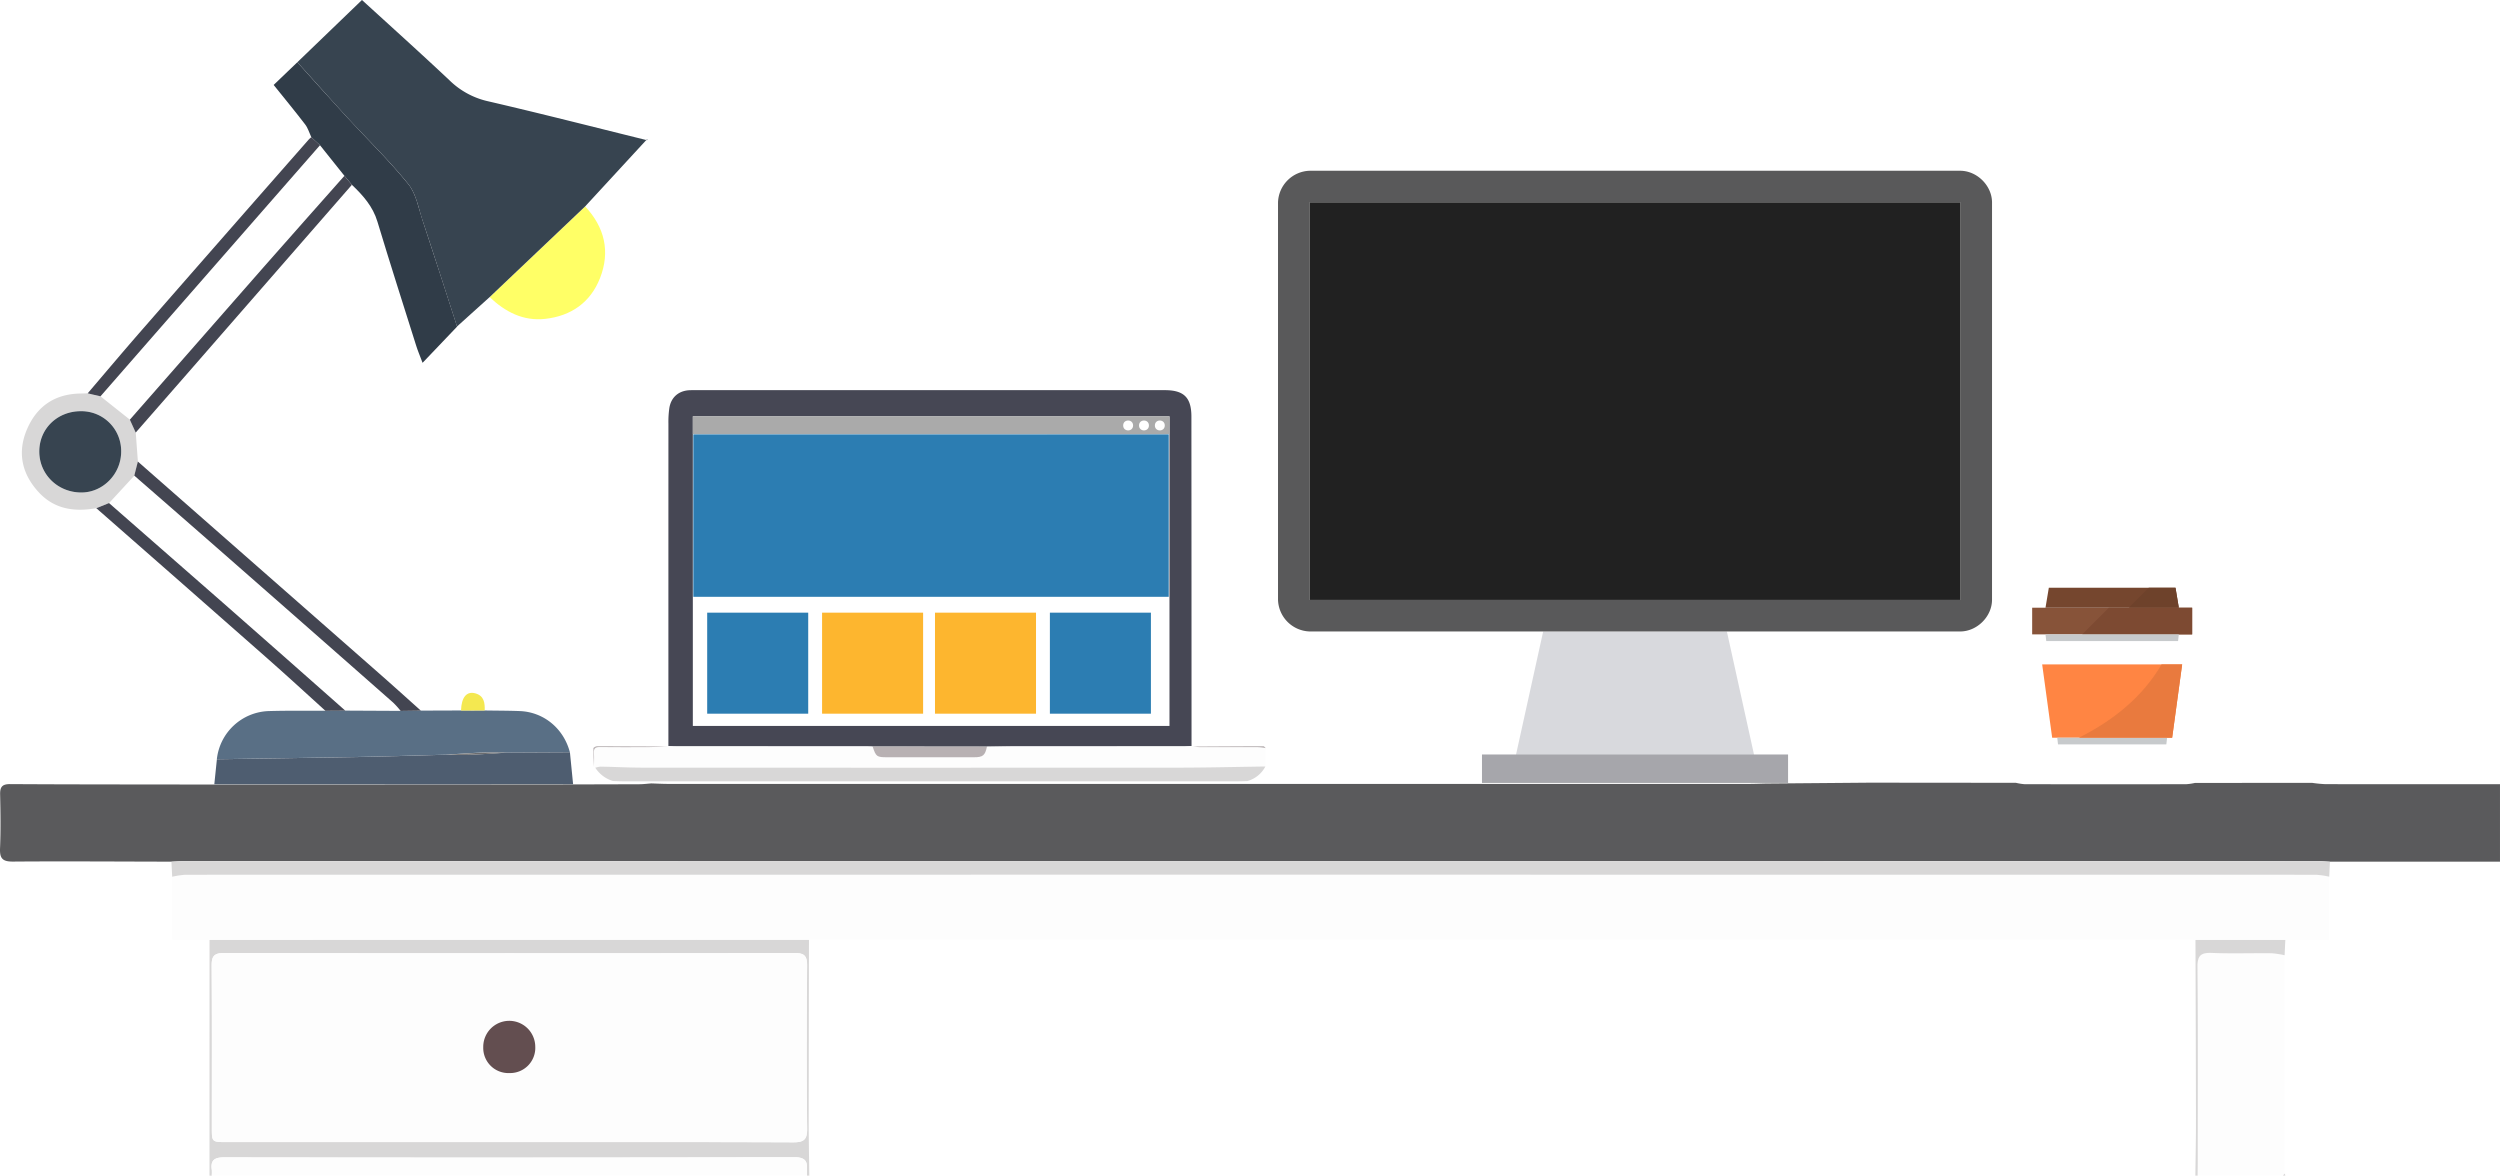 <svg xmlns="http://www.w3.org/2000/svg" xmlns:xlink="http://www.w3.org/1999/xlink" viewBox="0 0 1262.043 593.502">
    <defs>
      <filter id="glow" height="900%" width="900%" x="-50%" y="-50%">
        	<feMorphology id="width" operator="dilate" radius="6" in="SourceAlpha" result="thicken" />
		<feGaussianBlur id="blur" in="thicken" stdDeviation="50" result="blurred" />

		<!-- Change the colour -->
		<feFlood flood-color="rgb(255, 255, 102)" result="glowColor" />

		<!-- Color in the glows -->
		<feComposite in="glowColor" in2="blurred" operator="in" result="softGlow_colored" />

		<!--	Layer the effects together -->
		<feMerge id="grouped-glow">
			<feMergeNode in="softGlow_colored"/>
			<feMergeNode in="SourceGraphic"/>
		</feMerge>
      </filter>
      <animate
               xlink:href="#width"
               id="lightAnimation" 
               attributeName="radius"
               from="0"
               to="10"
               dur="0.5s"
               begin="1s;lightAnimationOff.end+10s"
               fill="freeze"
              
      />
      <animate
               xlink:href="#width"
               id="lightAnimationOff" 
               attributeName="radius"
               from="10"
               to="0"
               dur="0.5s"
               begin="lightAnimation.end+10s"
               fill="freeze"
      />
      
      
      <style>
        .cls-1{fill:#fdfdfd}.cls-2{fill:#d8d7d7}.cls-5{fill:#fff}.cls-8{fill:#ff8543}.cls-11{fill:#c7cacc}.cls-13{fill:#374450}.cls-17{fill:#434551}.cls-20{fill:#d8d9dd}.cls-24{fill:#fdb62f}.cls-25{fill:#2c7db2}.cls-28{fill:#b8b1b3}  
          .light {
            fill: rgb(255, 255, 102);
          }
      </style>
    </defs>
    <g id="full_project" data-name="Group 105" transform="translate(0 -486.719)">
      <g id="desk" data-name="Desk" transform="translate(.008 604.127)">
        <path id="Path_151" d="M522.178 315.925v110.24c-.278.325-.557.673-.835 1.021h-43.1c.023-2.273.07-4.524.07-6.8 0-32.826.162-65.652-.139-98.478-.046-5.916 1.786-7.4 7.377-7.145 9.975.418 20 .07 30 .162a49.8 49.8 0 0 1 6.627 1z" class="cls-1" data-name="Path 151" transform="translate(631.126 48.885)"/>
        <path id="Path_152" d="M348.205 311.87l-.139 90.892c0 9.4.186 18.791.3 28.209h-1.137c-.441-4.2 1.9-9.3-6.356-9.279q-143.889.383-287.8.07c-4.988 0-7.052 1.415-6.31 6.4a16.516 16.516 0 0 1-.046 2.83H45.58q0-59.5.023-119.032 151.297-.067 302.602-.09zM196.672 414.036c47.812 0 95.624-.07 143.437.116 5.243.023 7.215-1.137 7.145-6.82-.278-27.4-.232-54.818-.023-82.216.046-4.825-1.09-6.542-6.264-6.519q-144.028.209-288.033 0c-5.15 0-6.31 1.694-6.287 6.519.209 27.212.093 54.424.093 81.636 0 7.284.023 7.284 7.586 7.284z" class="cls-2" data-name="Path 152" transform="translate(60.17 45.099)"/>
        <path id="Path_153" d="M46.117 368.5a19.269 19.269 0 0 0 .046-2.83c-.742-4.988 1.322-6.4 6.31-6.4q143.889.209 287.8-.07c8.282-.023 5.916 5.081 6.356 9.279q-150.22.035-300.512.021z" class="cls-1" data-name="Path 153" transform="translate(60.746 107.568)"/>
        <path id="Path_154" d="M522.772 319.672a46.465 46.465 0 0 0-6.612-1c-10-.116-20 .255-30-.162-5.591-.232-7.447 1.23-7.377 7.145.3 32.826.139 65.652.139 98.478 0 2.273-.046 4.524-.07 6.8h-1.132c.116-9.581.325-19.162.3-28.743q-.07-45.133-.255-90.289 22.688 0 45.376.023c-.141 2.576-.253 5.176-.369 7.748z" class="cls-2" data-name="Path 154" transform="translate(630.533 45.139)"/>
        <path id="Path_155" d="M496.78 363.791c.278-.348.557-.673.835-1.021a1.6 1.6 0 0 1 .3 1.021z" class="cls-2" data-name="Path 155" transform="translate(655.689 112.28)"/>
        <path id="Path_156" fill="#5a5a5c" d="M86.518 317.578c-26.632-.046-53.264-.255-79.919-.046-5.266.046-6.8-1.508-6.588-6.681.389-9.051.255-18.142.046-27.189-.093-3.874 1.09-5.266 5.1-5.243 30.413.186 60.827.162 91.24.209q88.943 0 177.863-.023 24.219-.035 48.415-.116c2.065 0 4.106-.278 6.148-.418 2.83.093 5.66.255 8.491.255q272.711.035 545.445 0c2.83 0 5.66-.116 8.491-.186q26.2-.209 52.406-.441l74 .07a28.716 28.716 0 0 0 4.385.7q40.818.07 81.636 0a28.868 28.868 0 0 0 4.408-.65q29.578 0 59.156-.023a64.646 64.646 0 0 0 6.658.65q40.47.069 80.963.023h7.168v39.113h-85.927c-2.25-.116-4.524-.325-6.774-.325q-538.045-.035-1076.089 0c-2.198.02-4.472.229-6.722.321z" data-name="Path 156"/>
        <path id="Path_157" d="M1104.2 330.632q-22.688-.035-45.376-.023c-1.508-.046-3.016-.116-4.524-.116H362.89c-1.322 0-2.645.046-3.967.07q-151.3.035-302.6.046H37.46v-31.852a43.376 43.376 0 0 1 6.612-1q537.836-.07 1075.694 0a46.387 46.387 0 0 1 6.612.974v31.9z" class="cls-1" data-name="Path 157" transform="translate(49.452 26.43)"/>
        <path id="Path_158" d="M1126.589 302.644a43.31 43.31 0 0 0-6.612-.974q-537.836-.07-1075.694 0a43.376 43.376 0 0 0-6.612 1c-.116-2.529-.255-5.057-.371-7.586 2.25-.116 4.524-.3 6.774-.3q538.044-.035 1076.089 0c2.25 0 4.524.209 6.774.325-.116 2.501-.237 5.007-.348 7.535z" class="cls-2" data-name="Path 158" transform="translate(49.241 22.52)"/>
        <path id="Path_159" d="M196.04 410.209H53.739c-7.586 0-7.586 0-7.586-7.284 0-27.212.093-54.424-.093-81.636-.046-4.825 1.114-6.542 6.287-6.519q144.028.209 288.033 0c5.173 0 6.31 1.717 6.264 6.519-.209 27.4-.255 54.818.023 82.216.07 5.684-1.9 6.844-7.145 6.82-47.858-.209-95.67-.116-143.482-.116zm.371-34.844a12.729 12.729 0 0 0 12.989-13.386 13.131 13.131 0 1 0-26.261.3 12.683 12.683 0 0 0 13.272 13.086z" class="cls-1" data-name="Path 159" transform="translate(60.802 48.927)"/>
        <path id="Path_160" fill="#634e50" d="M118.42 355.913a12.7 12.7 0 0 1-13.27-13.084 13.131 13.131 0 1 1 26.261-.3 12.716 12.716 0 0 1-12.991 13.384z" data-name="Path 160" transform="translate(138.793 68.379)"/>
      </g>
      <g id="coffee-break" transform="translate(1025.74 783.406)">
        <path id="Path_187" d="M41.441 144.586l8.414 74.037h50.479l8.414-74.037zm0 0" class="cls-5" data-name="Path 187" transform="translate(-34.578 -121.029)"/>
        <path id="Path_188" fill="#875339" d="M.133 61.965H80.9v13.461H.133zm0 0" data-name="Path 188" transform="translate(0 -51.869)"/>
        <path id="Path_189" fill="#75462e" d="M41.441 10.1h67.307L107.065 0H43.124zm0 0" data-name="Path 189" transform="translate(-34.578)"/>
        <path id="Path_190" d="M101.785 237.535l-5.048 37.019H36.162l-5.048-37.019zm0 0" class="cls-8" data-name="Path 190" transform="translate(-25.933 -198.834)"/>
        <path id="Path_191" fill="#6e422b" d="M323.19 0h-13.461l-10.1 10.1h25.24zm0 0" data-name="Path 191" transform="translate(-250.703)"/>
        <path id="Path_192" fill="#7d4a32" d="M210.574 61.965h-42.066l-13.461 13.461h55.527zm0 0" data-name="Path 192" transform="translate(-129.674 -51.869)"/>
        <path id="Path_193" d="M132.9 468.107l.382-3.365H77.828l.382 3.365zm0 0" class="cls-11" data-name="Path 193" transform="translate(-65.037 -389.022)"/>
        <path id="Path_194" d="M108.366 147.951l.383-3.365H41.441l.382 3.365zm0 0" class="cls-11" data-name="Path 194" transform="translate(-34.578 -121.029)"/>
        <path id="Path_195" fill="#e97a3e" d="M196.881 237.535h-10.392c-9.8 16.826-24.944 28.6-41.77 37.019h47.114zm0 0" data-name="Path 195" transform="translate(-121.029 -198.834)"/>
      </g>
      <g id="lamp" class="lamp" data-name="Lamp" >
        <path id="light" d="M836.67 257.943q24.1-22.892 48.216-45.783c9.851 10.536 12.733 22.821 7.489 36.168-4.819 12.261-14.552 19.112-27.687 20.576-11.151 1.229-20.151-3.543-28.018-10.961z" class="light" data-name="Path 207" transform="translate(-589.475 378.788)" filter="url(#glow)"/>
        <g id="Group_53" data-name="Group 53" transform="translate(11.039 486.719)">
          <path id="Path_138" d="M795.57 199.46c10.749-10.347 21.5-20.695 32.625-31.42 14.411 13.159 29.388 26.624 44.059 40.42a40.373 40.373 0 0 0 19.182 10.607c26.53 6.142 52.941 12.9 79.4 19.442.9.213 1.772.567 1.3-.213q-15.627 16.974-31.278 33.947-24.1 22.892-48.216 45.783l-16.466 14.836c-5.788-17.836-11.481-35.7-17.387-53.508-2.079-6.284-3.284-13.536-7.253-18.427-9.615-11.883-20.647-22.584-31.018-33.853-8.364-9.117-16.609-18.401-24.948-27.614z" class="cls-13" data-name="Path 138" transform="translate(-656.507 -168.04)"/>
          <path id="Path_139" fill="#596f85" d="M913.593 319.86c5.93.095 11.883.071 17.812.307 12.072.52 22.065 8.835 25.183 20.789q-15.769.071-31.538.165c-4.37 0-8.717-.165-13.088 0-5.977.236-11.977.685-17.954 1.063-14.576.378-29.128.85-43.7 1.134-23.978.449-47.956.78-71.935 1.158a27.248 27.248 0 0 1 26.1-24.309c9.544-.283 19.112-.142 28.656-.165l10.04-.071 27.994.142 10.182-.142 20.246-.071c4.017.024 8.009.024 12.002 0z" data-name="Path 139" transform="translate(-679.941 38.798)"/>
          <path id="Path_140" fill="#303c48" d="M802.463 181.34c8.316 9.237 16.584 18.521 24.994 27.664 10.371 11.269 21.4 21.97 31.018 33.853 3.969 4.89 5.15 12.143 7.252 18.427 5.906 17.789 11.6 35.672 17.387 53.508-5.528 5.788-11.056 11.576-17.434 18.285-1.488-3.969-2.457-6.189-3.166-8.481-6.591-20.907-13.277-41.767-19.608-62.745-2.315-7.725-7.276-13.277-12.851-18.592-1.252-1.512-2.5-3.024-3.78-4.536-4.111-5.15-8.245-10.324-12.355-15.474l-4.394-4.04c-1.016-2.173-1.677-4.583-3.095-6.449-5.008-6.544-10.253-12.9-15.922-19.962 4.04-3.898 8.009-7.678 11.954-11.458z" data-name="Path 140" transform="translate(-663.401 -149.92)"/>
          <path id="Path_141" fill="#4e5d70" d="M779.129 332.334c23.978-.378 47.956-.709 71.935-1.158 14.576-.283 29.128-.756 43.7-1.134 4.37 0 8.717.142 13.088-.024 5.977-.236 11.977-.685 17.954-1.063q15.769-.071 31.538-.165c.543 5.386 1.087 10.749 1.606 16.135q-90.574 0-181.124.024c.429-4.182.854-8.41 1.303-12.615z" data-name="Path 141" transform="translate(-680.676 50.964)"/>
          <path id="Path_143" d="M774.279 310.063c-11.009 1.984-21.19.543-29.1-8.079-8.576-9.331-10.891-20.2-5.788-31.963 5.079-11.67 14.245-17.694 27.1-17.836 1.157-.024 2.291-.071 3.449-.094 2.15.5 4.3.992 6.449 1.512 4.961 3.922 9.9 7.867 14.859 11.788.992 2.173 1.961 4.347 2.953 6.52.354 4.866.709 9.757 1.087 14.623-.591 2.362-1.181 4.748-1.8 7.111-4.252 4.607-8.5 9.237-12.757 13.844-2.176.849-4.326 1.724-6.452 2.574zm-7.772-48.949c-11.977 0-21.143 8.977-21.025 20.6.118 11.481 9.544 20.506 21.332 20.435 10.843-.047 19.938-9.4 19.986-20.505a20.036 20.036 0 0 0-20.293-20.53z" class="cls-2" data-name="Path 143" transform="translate(-736.705 -53.531)"/>
          <path id="Path_144" d="M760.73 273.781c.591-2.362 1.2-4.748 1.8-7.111q60.914 53.473 121.8 106.945c7.063 6.213 14.056 12.521 21.073 18.8l-10.206.142a42.811 42.811 0 0 0-3.78-4.2q-36.286-31.963-72.62-63.832-28.986-25.443-58.067-50.744z" class="cls-17" data-name="Path 144" transform="translate(-703.973 -33.668)"/>
          <path id="Path_145" d="M757.219 328.179c-2.15-.5-4.3-.992-6.449-1.512 9.213-10.8 18.356-21.663 27.687-32.341q41.885-47.98 83.936-95.818a14.814 14.814 0 0 1 1.276-1.158l4.394 4.04q-55.457 63.394-110.844 126.789z" class="cls-17" data-name="Path 145" transform="translate(-717.542 -128.108)"/>
          <path id="Path_146" d="M762.733 335.234c-.992-2.173-1.961-4.347-2.953-6.52q33.77-38.514 67.541-77.014c13.536-15.4 27.191-30.735 40.775-46.09 1.252 1.512 2.5 3.024 3.78 4.536L787.4 307.027q-12.3 14.139-24.667 28.207z" class="cls-17" data-name="Path 146" transform="translate(-705.267 -116.855)"/>
          <path id="Path_147" d="M752.61 278.115c2.15-.85 4.276-1.725 6.426-2.575q28.561 25.018 57.146 50.012 31.113 27.321 62.131 54.784l-10.04.071c-9.8-8.883-19.537-17.836-29.482-26.6q-43.056-37.917-86.181-75.692z" class="cls-17" data-name="Path 147" transform="translate(-715.036 -21.583)"/>
          <path id="Path_148" fill="#f4e850" d="M842.5 324.991c-3.992 0-7.985 0-11.954.024.189-6.686 2.835-9.922 7.3-8.646 4.354 1.251 4.776 4.842 4.654 8.622z" data-name="Path 148" transform="translate(-608.851 33.667)"/>
          <path id="Path_149" fill="#6c6d6f" d="M858.362 328.912c-5.977.354-11.954.827-17.954 1.063-4.347.165-8.717.024-13.088.024 5.977-.354 11.954-.827 17.954-1.063 4.37-.189 8.741-.047 13.088-.024z" data-name="Path 149" transform="translate(-613.251 51.031)"/>
          <path id="Path_150" d="M761.433 255.91a20.084 20.084 0 0 1 20.316 20.529c-.047 11.127-9.142 20.458-19.986 20.505-11.812.071-21.214-8.953-21.332-20.435-.142-11.646 9.024-20.599 21.002-20.599z" class="cls-13" data-name="Path 150" transform="translate(-731.63 -48.327)"/>
        </g>
      </g>
      <g id="monitor" data-name="Monitor">
        <g id="computer" transform="translate(645 531.295)">
          <path id="Path_196" d="M274.978 422.1H151.34l15.455-70.091h92.729z" class="cls-20" data-name="Path 196" transform="translate(-32.773 -77.816)"/>
          <path id="Rectangle_152" d="M0 0h154.518v14.336H0z" class="cls-20" data-name="Rectangle 152" transform="translate(103.128 336.324)"/>
          <path id="Path_197" fill="#59595a" d="M344.575 71.138a1.162 1.162 0 0 1 .177.118v200.6H16.163v-200.6a.753.753 0 0 1 .126-.118zm16.107 100.356V71.228c0-8.5-7.579-16.02-16.079-16.02H16.26A16.494 16.494 0 0 0 .233 71.228v200.535a16.493 16.493 0 0 0 16.027 16.02H344.6c8.5 0 16.079-7.52 16.079-16.02V171.494z" data-name="Path 197" transform="translate(-.071 -13.583)"/>
          <path id="Path_198" fill="#212121" d="M348.975 75.537a1.163 1.163 0 0 1 .177.118v200.6H20.562v-200.6a.753.753 0 0 1 .126-.118z" data-name="Path 198" transform="translate(-4.47 -17.982)"/>
          <path id="Rectangle_153" fill="#5b5b5f" d="M0 0h154.518v14.336H0z" data-name="Rectangle 153" opacity=".4" transform="translate(103.128 336.324)"/>
        </g>
        <g id="Group_101" class="monitor-screen" data-name="Group 101">
          <rect id="Rectangle_188" width="0" height="11" class="cls-24" data-name="Rectangle 188" rx="5.5" transform="translate(675 615)">
            <animate
               xlink:href="#Rectangle_188"
               id="rect111" 
               attributeName="width"
               from="0"
               to="120"
               dur="0.5s"
               begin="1s;rect118.end+6s"
               fill="freeze"
            />
          </rect>
          <rect id="Rectangle_189" width="0" height="11" class="cls-8" data-name="Rectangle 189" rx="5.5" transform="translate(675 635)">
                <animate
               xlink:href="#Rectangle_189"
               id="rect112" 
               attributeName="width"
               from="0"
               to="89"
               dur="0.5s"
               begin="rect111.end+1.2s"
               fill="freeze"
            />
            </rect>
          <rect id="Rectangle_190" width="0" height="11" class="cls-24" data-name="Rectangle 190" rx="5.5" transform="translate(675 655)">
                <animate
               xlink:href="#Rectangle_190"
               id="rect113" 
               attributeName="width"
               from="0"
               to="130"
               dur="0.5s"
               begin="rect112.end+1.2s"
               fill="freeze"
            />
            </rect>
          <rect id="Rectangle_191" width="0" height="11" class="cls-25" data-name="Rectangle 191" rx="5.5" transform="translate(675 675)">
                <animate
               xlink:href="#Rectangle_191"
               id="rect114" 
               attributeName="width"
               from="0"
               to="36"
               dur="0.5s"
               begin="rect113.end+1.2s"
               fill="freeze"
            />
            </rect>
          <rect id="Rectangle_192" width="0" height="11" class="cls-8" data-name="Rectangle 192" rx="5.5" transform="translate(675 695)">
                <animate
               xlink:href="#Rectangle_192"
               id="rect115" 
               attributeName="width"
               from="0"
               to="207"
               dur="0.5s"
               begin="rect114.end+1.2s"
               fill="freeze"
            />
            </rect>
          <rect id="Rectangle_193" width="0" height="11" class="cls-24" data-name="Rectangle 193" rx="5.5" transform="translate(675 715)">
                <animate
               xlink:href="#Rectangle_193"
               id="rect116" 
               attributeName="width"
               from="0"
               to="152"
               dur="0.5s"
               begin="rect115.end+1.2s"
               fill="freeze"
            />
            </rect>
          <rect id="Rectangle_194" width="0" height="11" class="cls-8" data-name="Rectangle 194" rx="5.5" transform="translate(675 735)">
                <animate
               xlink:href="#Rectangle_194"
               id="rect117" 
               attributeName="width"
               from="0"
               to="71"
               dur="0.5s"
               begin="rect116.end+1.2s"
               fill="freeze"
            />
            </rect>
          <rect id="Rectangle_195" width="0" height="11" class="cls-25" data-name="Rectangle 195" rx="5.5" transform="translate(675 755)">
                <animate
               xlink:href="#Rectangle_195"
               id="rect118" 
               attributeName="width"
               from="0"
               to="152"
               dur="0.5s"
               begin="rect117.end+1.2s"
               fill="freeze"
            />
            </rect>
        </g>
      </g>
      <g id="laptop" data-name="laptop">
        <g id="Group_100" data-name="Group 100">
          <g id="Rectangle_187" fill="#fff" stroke="#707070" data-name="Rectangle 187">
            <path stroke="none" d="M0 0h248v164H0z" transform="translate(344 693)"/>
            <path fill="none" d="M.5.5h247v163H.5z" transform="translate(344 693)"/>
          </g>
          <g id="Group_52" data-name="Group 52" transform="translate(299.535 683.675)">
            <path id="Path_161" fill="#464754" d="M602.211 179.668q0-81.348.013-162.682a49.314 49.314 0 0 1 .475-8.03c.911-5.468 4.781-8.7 10.249-8.929C614.019-.013 615.1 0 616.172 0h236.607c9.695 0 13.459 3.711 13.459 13.419q.059 83.111.066 166.235c-1.281.053-2.562.158-3.843.158q-41.684.02-83.369.013c-5.362 0-10.725.079-16.087.119l-57.706-.04c-1.281-.026-2.576-.079-3.857-.079q-47.687 0-95.388-.013c-1.281.015-2.562-.091-3.843-.144zm252.958-10.157V13.208H614.547v156.3z" data-name="Path 161" transform="translate(-564.328 .002)"/>
            <path id="Path_162" d="M772.15 136.321c5.362-.04 10.725-.119 16.087-.119q41.684-.02 83.368-.013c1.281 0 2.562-.106 3.844-.158.211.079.423.145.634.225 1.162.106 2.325.3 3.487.3 9.866.026 19.733-.013 29.6.026a27.8 27.8 0 0 1 3.751.5c-.066 3.091-.145 6.168-.211 9.259-14.608.2-29.216.568-43.837.581q-135.058.079-270.1 0c-7.185 0-14.383-.383-21.569-.515a12.954 12.954 0 0 0-2.76.555l-.674-.436c.013-2.351.132-4.715-.013-7.053-.145-2.245.687-2.972 2.932-2.945 8.347.106 16.695.079 25.042.026 3.2-.013 6.379-.211 9.576-.33l.026-.185c1.281.053 2.562.145 3.857.145q47.687.02 95.388.013c1.281 0 2.576.053 3.857.079 1.717 5.178 2.047 5.415 7.529 5.415h43.692c4.487-.008 5.583-.959 6.494-5.37z" class="cls-1" data-name="Path 162" transform="translate(-573.461 43.64)"/>
            <path id="Path_163" d="M574.27 144.461a12.953 12.953 0 0 1 2.761-.555c7.185.132 14.383.515 21.569.515q135.058.059 270.1 0c14.608-.013 29.216-.383 43.837-.581a14.693 14.693 0 0 1-9.153 7.37c-1.611.04-3.223.106-4.834.106H588.006c-1.611 0-3.223-.092-4.834-.145a16.085 16.085 0 0 1-8.902-6.71z" class="cls-2" data-name="Path 163" transform="translate(-573.29 46.145)"/>
            <path id="Path_164" d="M611.371 136.215c-3.2.119-6.38.317-9.576.33-8.347.04-16.695.079-25.042-.026-2.232-.026-3.077.713-2.932 2.945.145 2.338.026 4.7.013 7.053-.132-3.13-.33-6.261-.3-9.391 0-.37 1.255-1.043 1.928-1.057 11.977.001 23.938.08 35.909.146z" class="cls-28" data-name="Path 164" transform="translate(-573.528 43.653)"/>
            <path id="Path_165" d="M839.487 137.074a30.763 30.763 0 0 0-3.751-.5c-9.866-.04-19.733-.013-29.6-.026-1.162 0-2.325-.2-3.487-.3 11.861-.066 23.735-.158 35.6-.172.406-.006.828.654 1.238.998z" class="cls-28" data-name="Path 165" transform="translate(-500.027 43.653)"/>
            <path id="Path_167" d="M737.975 136.263c-.911 4.425-2.008 5.362-6.485 5.362q-21.853.02-43.692 0c-5.481 0-5.812-.238-7.529-5.415q28.847.04 57.706.053z" class="cls-28" data-name="Path 167" transform="translate(-539.286 43.698)"/>
          </g>
        </g>
        <g id="Group_102" class="laptop-screen" data-name="Group 102" >
          <path id="Path_208" fill="#aaa" d="M-.249-.025L240.4 0v9L-.249 8.975z" data-name="Path 208" transform="translate(349.999 696.9)"/>
          <circle id="Ellipse_25" cx="2.5" cy="2.5" r="2.5" class="cls-5" data-name="Ellipse 25" transform="translate(583 699)"/>
          <circle id="Ellipse_26" cx="2.5" cy="2.5" r="2.5" class="cls-5" data-name="Ellipse 26" transform="translate(575 699)"/>
          <circle id="Ellipse_27" cx="2.5" cy="2.5" r="2.5" class="cls-5" data-name="Ellipse 27" transform="translate(567 699)"/>
          <rect id="Rectangle_500" width="240" height="82" class="cls-25" data-name="Rectangle 197" transform="translate(350 706)">
            <animate
               xlink:href="#Rectangle_500"
               id="rect11" 
               attributeName="height"
               from="0"
               to="82"
               dur="1s"
               begin="1.1s;rect11.end+3.1s"
               fill="freeze"
            />
          </rect>
         
          <rect id="Rectangle_197" width="51" height="51" class="cls-25" data-name="Rectangle 197" transform="translate(357 796)">
             <animate
               xlink:href="#Rectangle_197"
               id="rect1" 
               attributeName="width"
               from="0"
               to="51"
               dur="0.5s"
               begin="3s;rect1.end+3s"
               fill="freeze"
            />
          </rect>
          <rect id="Rectangle_198" width="51" height="51" class="cls-24" data-name="Rectangle 198" transform="translate(415.001 796)">
            <animate
               xlink:href="#Rectangle_198"
               id="rect2" 
               attributeName="height"
               from="0"
               to="51"
               dur="0.5s"
               begin="4s;rect2.end+4s"
               fill="freeze"
            />
          </rect>
          <rect id="Rectangle_199" width="51" height="51" class="cls-24" data-name="Rectangle 199" transform="translate(471.999 796)">
            <animate
               xlink:href="#Rectangle_199"
               id="rect3" 
               attributeName="width"
               from="0"
               to="51"
               dur="0.5s"
               begin="2s;rect3.end+2s"
               fill="freeze"
            />
          </rect>
          <rect id="Rectangle_200" width="51" height="51" class="cls-25" data-name="Rectangle 200" transform="translate(530 796)"> 
            <animate
               xlink:href="#Rectangle_200"
               id="rect4" 
               attributeName="height"
               from="0"
               to="51"
               dur="0.5s"
               begin="2.3s;rect3.end+2.3s"
               fill="freeze"
            />
          </rect>
        </g>
      </g>
    </g>
  </svg>


